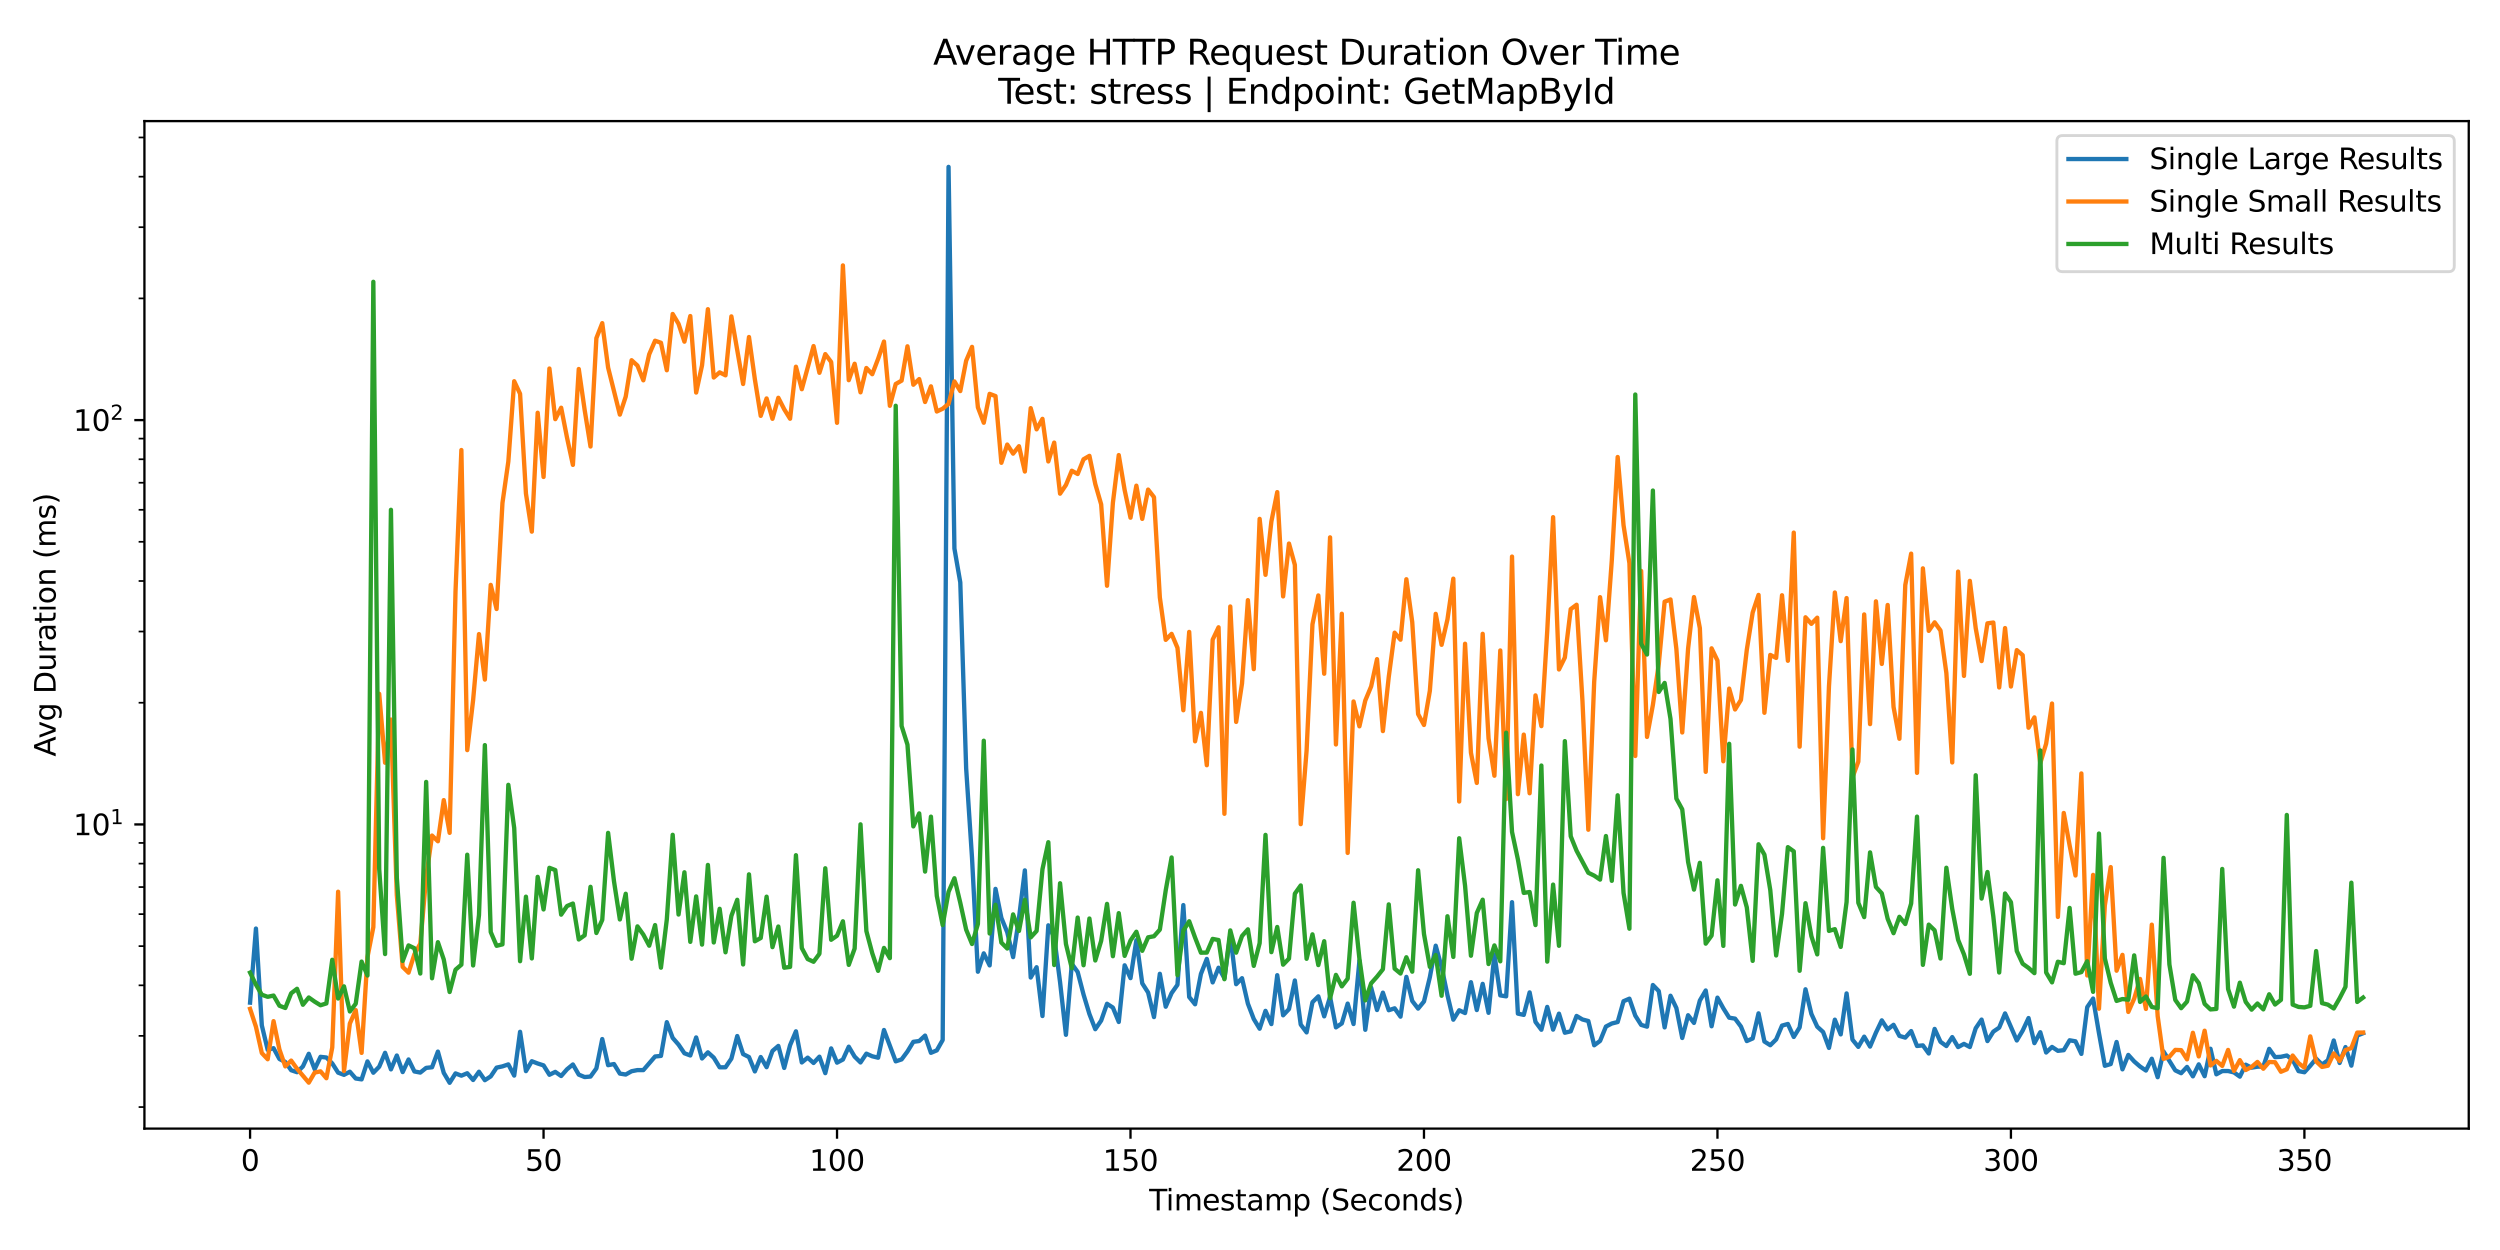<?xml version="1.0" encoding="utf-8" standalone="no"?>
<!DOCTYPE svg PUBLIC "-//W3C//DTD SVG 1.1//EN"
  "http://www.w3.org/Graphics/SVG/1.1/DTD/svg11.dtd">
<svg xmlns:xlink="http://www.w3.org/1999/xlink" width="864pt" height="432pt" viewBox="0 0 864 432" xmlns="http://www.w3.org/2000/svg" version="1.1">
 <defs>
  <style type="text/css">*{stroke-linejoin: round; stroke-linecap: butt}</style>
 </defs>
 <g id="figure_1">
  <g id="patch_1">
   <path d="M 0 432 
L 864 432 
L 864 0 
L 0 0 
z
" style="fill: #ffffff"/>
  </g>
  <g id="axes_1">
   <g id="patch_2">
    <path d="M 49.913 390.04 
L 853.2 390.04 
L 853.2 41.856 
L 49.913 41.856 
z
" style="fill: #ffffff"/>
   </g>
   <g id="matplotlib.axis_1">
    <g id="xtick_1">
     <g id="line2d_1">
      <defs>
       <path id="m8672da140f" d="M 0 0 
L 0 3.5 
" style="stroke: #000000; stroke-width: 0.8"/>
      </defs>
      <g>
       <use xlink:href="#m8672da140f" x="86.426" y="390.04" style="stroke: #000000; stroke-width: 0.8"/>
      </g>
     </g>
     <g id="text_1">
      <!-- 0 -->
      <g transform="translate(83.244 404.638) scale(0.1 -0.1)">
       <defs>
        <path id="DejaVuSans-30" d="M 2034 4250 
Q 1547 4250 1301 3770 
Q 1056 3291 1056 2328 
Q 1056 1369 1301 889 
Q 1547 409 2034 409 
Q 2525 409 2770 889 
Q 3016 1369 3016 2328 
Q 3016 3291 2770 3770 
Q 2525 4250 2034 4250 
z
M 2034 4750 
Q 2819 4750 3233 4129 
Q 3647 3509 3647 2328 
Q 3647 1150 3233 529 
Q 2819 -91 2034 -91 
Q 1250 -91 836 529 
Q 422 1150 422 2328 
Q 422 3509 836 4129 
Q 1250 4750 2034 4750 
z
" transform="scale(0.016)"/>
       </defs>
       <use xlink:href="#DejaVuSans-30"/>
      </g>
     </g>
    </g>
    <g id="xtick_2">
     <g id="line2d_2">
      <g>
       <use xlink:href="#m8672da140f" x="187.851" y="390.04" style="stroke: #000000; stroke-width: 0.8"/>
      </g>
     </g>
     <g id="text_2">
      <!-- 50 -->
      <g transform="translate(181.488 404.638) scale(0.1 -0.1)">
       <defs>
        <path id="DejaVuSans-35" d="M 691 4666 
L 3169 4666 
L 3169 4134 
L 1269 4134 
L 1269 2991 
Q 1406 3038 1543 3061 
Q 1681 3084 1819 3084 
Q 2600 3084 3056 2656 
Q 3513 2228 3513 1497 
Q 3513 744 3044 326 
Q 2575 -91 1722 -91 
Q 1428 -91 1123 -41 
Q 819 9 494 109 
L 494 744 
Q 775 591 1075 516 
Q 1375 441 1709 441 
Q 2250 441 2565 725 
Q 2881 1009 2881 1497 
Q 2881 1984 2565 2268 
Q 2250 2553 1709 2553 
Q 1456 2553 1204 2497 
Q 953 2441 691 2322 
L 691 4666 
z
" transform="scale(0.016)"/>
       </defs>
       <use xlink:href="#DejaVuSans-35"/>
       <use xlink:href="#DejaVuSans-30" transform="translate(63.623 0)"/>
      </g>
     </g>
    </g>
    <g id="xtick_3">
     <g id="line2d_3">
      <g>
       <use xlink:href="#m8672da140f" x="289.276" y="390.04" style="stroke: #000000; stroke-width: 0.8"/>
      </g>
     </g>
     <g id="text_3">
      <!-- 100 -->
      <g transform="translate(279.732 404.638) scale(0.1 -0.1)">
       <defs>
        <path id="DejaVuSans-31" d="M 794 531 
L 1825 531 
L 1825 4091 
L 703 3866 
L 703 4441 
L 1819 4666 
L 2450 4666 
L 2450 531 
L 3481 531 
L 3481 0 
L 794 0 
L 794 531 
z
" transform="scale(0.016)"/>
       </defs>
       <use xlink:href="#DejaVuSans-31"/>
       <use xlink:href="#DejaVuSans-30" transform="translate(63.623 0)"/>
       <use xlink:href="#DejaVuSans-30" transform="translate(127.246 0)"/>
      </g>
     </g>
    </g>
    <g id="xtick_4">
     <g id="line2d_4">
      <g>
       <use xlink:href="#m8672da140f" x="390.701" y="390.04" style="stroke: #000000; stroke-width: 0.8"/>
      </g>
     </g>
     <g id="text_4">
      <!-- 150 -->
      <g transform="translate(381.157 404.638) scale(0.1 -0.1)">
       <use xlink:href="#DejaVuSans-31"/>
       <use xlink:href="#DejaVuSans-35" transform="translate(63.623 0)"/>
       <use xlink:href="#DejaVuSans-30" transform="translate(127.246 0)"/>
      </g>
     </g>
    </g>
    <g id="xtick_5">
     <g id="line2d_5">
      <g>
       <use xlink:href="#m8672da140f" x="492.126" y="390.04" style="stroke: #000000; stroke-width: 0.8"/>
      </g>
     </g>
     <g id="text_5">
      <!-- 200 -->
      <g transform="translate(482.583 404.638) scale(0.1 -0.1)">
       <defs>
        <path id="DejaVuSans-32" d="M 1228 531 
L 3431 531 
L 3431 0 
L 469 0 
L 469 531 
Q 828 903 1448 1529 
Q 2069 2156 2228 2338 
Q 2531 2678 2651 2914 
Q 2772 3150 2772 3378 
Q 2772 3750 2511 3984 
Q 2250 4219 1831 4219 
Q 1534 4219 1204 4116 
Q 875 4013 500 3803 
L 500 4441 
Q 881 4594 1212 4672 
Q 1544 4750 1819 4750 
Q 2544 4750 2975 4387 
Q 3406 4025 3406 3419 
Q 3406 3131 3298 2873 
Q 3191 2616 2906 2266 
Q 2828 2175 2409 1742 
Q 1991 1309 1228 531 
z
" transform="scale(0.016)"/>
       </defs>
       <use xlink:href="#DejaVuSans-32"/>
       <use xlink:href="#DejaVuSans-30" transform="translate(63.623 0)"/>
       <use xlink:href="#DejaVuSans-30" transform="translate(127.246 0)"/>
      </g>
     </g>
    </g>
    <g id="xtick_6">
     <g id="line2d_6">
      <g>
       <use xlink:href="#m8672da140f" x="593.552" y="390.04" style="stroke: #000000; stroke-width: 0.8"/>
      </g>
     </g>
     <g id="text_6">
      <!-- 250 -->
      <g transform="translate(584.008 404.638) scale(0.1 -0.1)">
       <use xlink:href="#DejaVuSans-32"/>
       <use xlink:href="#DejaVuSans-35" transform="translate(63.623 0)"/>
       <use xlink:href="#DejaVuSans-30" transform="translate(127.246 0)"/>
      </g>
     </g>
    </g>
    <g id="xtick_7">
     <g id="line2d_7">
      <g>
       <use xlink:href="#m8672da140f" x="694.977" y="390.04" style="stroke: #000000; stroke-width: 0.8"/>
      </g>
     </g>
     <g id="text_7">
      <!-- 300 -->
      <g transform="translate(685.433 404.638) scale(0.1 -0.1)">
       <defs>
        <path id="DejaVuSans-33" d="M 2597 2516 
Q 3050 2419 3304 2112 
Q 3559 1806 3559 1356 
Q 3559 666 3084 287 
Q 2609 -91 1734 -91 
Q 1441 -91 1130 -33 
Q 819 25 488 141 
L 488 750 
Q 750 597 1062 519 
Q 1375 441 1716 441 
Q 2309 441 2620 675 
Q 2931 909 2931 1356 
Q 2931 1769 2642 2001 
Q 2353 2234 1838 2234 
L 1294 2234 
L 1294 2753 
L 1863 2753 
Q 2328 2753 2575 2939 
Q 2822 3125 2822 3475 
Q 2822 3834 2567 4026 
Q 2313 4219 1838 4219 
Q 1578 4219 1281 4162 
Q 984 4106 628 3988 
L 628 4550 
Q 988 4650 1302 4700 
Q 1616 4750 1894 4750 
Q 2613 4750 3031 4423 
Q 3450 4097 3450 3541 
Q 3450 3153 3228 2886 
Q 3006 2619 2597 2516 
z
" transform="scale(0.016)"/>
       </defs>
       <use xlink:href="#DejaVuSans-33"/>
       <use xlink:href="#DejaVuSans-30" transform="translate(63.623 0)"/>
       <use xlink:href="#DejaVuSans-30" transform="translate(127.246 0)"/>
      </g>
     </g>
    </g>
    <g id="xtick_8">
     <g id="line2d_8">
      <g>
       <use xlink:href="#m8672da140f" x="796.402" y="390.04" style="stroke: #000000; stroke-width: 0.8"/>
      </g>
     </g>
     <g id="text_8">
      <!-- 350 -->
      <g transform="translate(786.858 404.638) scale(0.1 -0.1)">
       <use xlink:href="#DejaVuSans-33"/>
       <use xlink:href="#DejaVuSans-35" transform="translate(63.623 0)"/>
       <use xlink:href="#DejaVuSans-30" transform="translate(127.246 0)"/>
      </g>
     </g>
    </g>
    <g id="text_9">
     <!-- Timestamp (Seconds) -->
     <g transform="translate(397.152 418.317) scale(0.1 -0.1)">
      <defs>
       <path id="DejaVuSans-54" d="M -19 4666 
L 3928 4666 
L 3928 4134 
L 2272 4134 
L 2272 0 
L 1638 0 
L 1638 4134 
L -19 4134 
L -19 4666 
z
" transform="scale(0.016)"/>
       <path id="DejaVuSans-69" d="M 603 3500 
L 1178 3500 
L 1178 0 
L 603 0 
L 603 3500 
z
M 603 4863 
L 1178 4863 
L 1178 4134 
L 603 4134 
L 603 4863 
z
" transform="scale(0.016)"/>
       <path id="DejaVuSans-6d" d="M 3328 2828 
Q 3544 3216 3844 3400 
Q 4144 3584 4550 3584 
Q 5097 3584 5394 3201 
Q 5691 2819 5691 2113 
L 5691 0 
L 5113 0 
L 5113 2094 
Q 5113 2597 4934 2840 
Q 4756 3084 4391 3084 
Q 3944 3084 3684 2787 
Q 3425 2491 3425 1978 
L 3425 0 
L 2847 0 
L 2847 2094 
Q 2847 2600 2669 2842 
Q 2491 3084 2119 3084 
Q 1678 3084 1418 2786 
Q 1159 2488 1159 1978 
L 1159 0 
L 581 0 
L 581 3500 
L 1159 3500 
L 1159 2956 
Q 1356 3278 1631 3431 
Q 1906 3584 2284 3584 
Q 2666 3584 2933 3390 
Q 3200 3197 3328 2828 
z
" transform="scale(0.016)"/>
       <path id="DejaVuSans-65" d="M 3597 1894 
L 3597 1613 
L 953 1613 
Q 991 1019 1311 708 
Q 1631 397 2203 397 
Q 2534 397 2845 478 
Q 3156 559 3463 722 
L 3463 178 
Q 3153 47 2828 -22 
Q 2503 -91 2169 -91 
Q 1331 -91 842 396 
Q 353 884 353 1716 
Q 353 2575 817 3079 
Q 1281 3584 2069 3584 
Q 2775 3584 3186 3129 
Q 3597 2675 3597 1894 
z
M 3022 2063 
Q 3016 2534 2758 2815 
Q 2500 3097 2075 3097 
Q 1594 3097 1305 2825 
Q 1016 2553 972 2059 
L 3022 2063 
z
" transform="scale(0.016)"/>
       <path id="DejaVuSans-73" d="M 2834 3397 
L 2834 2853 
Q 2591 2978 2328 3040 
Q 2066 3103 1784 3103 
Q 1356 3103 1142 2972 
Q 928 2841 928 2578 
Q 928 2378 1081 2264 
Q 1234 2150 1697 2047 
L 1894 2003 
Q 2506 1872 2764 1633 
Q 3022 1394 3022 966 
Q 3022 478 2636 193 
Q 2250 -91 1575 -91 
Q 1294 -91 989 -36 
Q 684 19 347 128 
L 347 722 
Q 666 556 975 473 
Q 1284 391 1588 391 
Q 1994 391 2212 530 
Q 2431 669 2431 922 
Q 2431 1156 2273 1281 
Q 2116 1406 1581 1522 
L 1381 1569 
Q 847 1681 609 1914 
Q 372 2147 372 2553 
Q 372 3047 722 3315 
Q 1072 3584 1716 3584 
Q 2034 3584 2315 3537 
Q 2597 3491 2834 3397 
z
" transform="scale(0.016)"/>
       <path id="DejaVuSans-74" d="M 1172 4494 
L 1172 3500 
L 2356 3500 
L 2356 3053 
L 1172 3053 
L 1172 1153 
Q 1172 725 1289 603 
Q 1406 481 1766 481 
L 2356 481 
L 2356 0 
L 1766 0 
Q 1100 0 847 248 
Q 594 497 594 1153 
L 594 3053 
L 172 3053 
L 172 3500 
L 594 3500 
L 594 4494 
L 1172 4494 
z
" transform="scale(0.016)"/>
       <path id="DejaVuSans-61" d="M 2194 1759 
Q 1497 1759 1228 1600 
Q 959 1441 959 1056 
Q 959 750 1161 570 
Q 1363 391 1709 391 
Q 2188 391 2477 730 
Q 2766 1069 2766 1631 
L 2766 1759 
L 2194 1759 
z
M 3341 1997 
L 3341 0 
L 2766 0 
L 2766 531 
Q 2569 213 2275 61 
Q 1981 -91 1556 -91 
Q 1019 -91 701 211 
Q 384 513 384 1019 
Q 384 1609 779 1909 
Q 1175 2209 1959 2209 
L 2766 2209 
L 2766 2266 
Q 2766 2663 2505 2880 
Q 2244 3097 1772 3097 
Q 1472 3097 1187 3025 
Q 903 2953 641 2809 
L 641 3341 
Q 956 3463 1253 3523 
Q 1550 3584 1831 3584 
Q 2591 3584 2966 3190 
Q 3341 2797 3341 1997 
z
" transform="scale(0.016)"/>
       <path id="DejaVuSans-70" d="M 1159 525 
L 1159 -1331 
L 581 -1331 
L 581 3500 
L 1159 3500 
L 1159 2969 
Q 1341 3281 1617 3432 
Q 1894 3584 2278 3584 
Q 2916 3584 3314 3078 
Q 3713 2572 3713 1747 
Q 3713 922 3314 415 
Q 2916 -91 2278 -91 
Q 1894 -91 1617 61 
Q 1341 213 1159 525 
z
M 3116 1747 
Q 3116 2381 2855 2742 
Q 2594 3103 2138 3103 
Q 1681 3103 1420 2742 
Q 1159 2381 1159 1747 
Q 1159 1113 1420 752 
Q 1681 391 2138 391 
Q 2594 391 2855 752 
Q 3116 1113 3116 1747 
z
" transform="scale(0.016)"/>
       <path id="DejaVuSans-20" transform="scale(0.016)"/>
       <path id="DejaVuSans-28" d="M 1984 4856 
Q 1566 4138 1362 3434 
Q 1159 2731 1159 2009 
Q 1159 1288 1364 580 
Q 1569 -128 1984 -844 
L 1484 -844 
Q 1016 -109 783 600 
Q 550 1309 550 2009 
Q 550 2706 781 3412 
Q 1013 4119 1484 4856 
L 1984 4856 
z
" transform="scale(0.016)"/>
       <path id="DejaVuSans-53" d="M 3425 4513 
L 3425 3897 
Q 3066 4069 2747 4153 
Q 2428 4238 2131 4238 
Q 1616 4238 1336 4038 
Q 1056 3838 1056 3469 
Q 1056 3159 1242 3001 
Q 1428 2844 1947 2747 
L 2328 2669 
Q 3034 2534 3370 2195 
Q 3706 1856 3706 1288 
Q 3706 609 3251 259 
Q 2797 -91 1919 -91 
Q 1588 -91 1214 -16 
Q 841 59 441 206 
L 441 856 
Q 825 641 1194 531 
Q 1563 422 1919 422 
Q 2459 422 2753 634 
Q 3047 847 3047 1241 
Q 3047 1584 2836 1778 
Q 2625 1972 2144 2069 
L 1759 2144 
Q 1053 2284 737 2584 
Q 422 2884 422 3419 
Q 422 4038 858 4394 
Q 1294 4750 2059 4750 
Q 2388 4750 2728 4690 
Q 3069 4631 3425 4513 
z
" transform="scale(0.016)"/>
       <path id="DejaVuSans-63" d="M 3122 3366 
L 3122 2828 
Q 2878 2963 2633 3030 
Q 2388 3097 2138 3097 
Q 1578 3097 1268 2742 
Q 959 2388 959 1747 
Q 959 1106 1268 751 
Q 1578 397 2138 397 
Q 2388 397 2633 464 
Q 2878 531 3122 666 
L 3122 134 
Q 2881 22 2623 -34 
Q 2366 -91 2075 -91 
Q 1284 -91 818 406 
Q 353 903 353 1747 
Q 353 2603 823 3093 
Q 1294 3584 2113 3584 
Q 2378 3584 2631 3529 
Q 2884 3475 3122 3366 
z
" transform="scale(0.016)"/>
       <path id="DejaVuSans-6f" d="M 1959 3097 
Q 1497 3097 1228 2736 
Q 959 2375 959 1747 
Q 959 1119 1226 758 
Q 1494 397 1959 397 
Q 2419 397 2687 759 
Q 2956 1122 2956 1747 
Q 2956 2369 2687 2733 
Q 2419 3097 1959 3097 
z
M 1959 3584 
Q 2709 3584 3137 3096 
Q 3566 2609 3566 1747 
Q 3566 888 3137 398 
Q 2709 -91 1959 -91 
Q 1206 -91 779 398 
Q 353 888 353 1747 
Q 353 2609 779 3096 
Q 1206 3584 1959 3584 
z
" transform="scale(0.016)"/>
       <path id="DejaVuSans-6e" d="M 3513 2113 
L 3513 0 
L 2938 0 
L 2938 2094 
Q 2938 2591 2744 2837 
Q 2550 3084 2163 3084 
Q 1697 3084 1428 2787 
Q 1159 2491 1159 1978 
L 1159 0 
L 581 0 
L 581 3500 
L 1159 3500 
L 1159 2956 
Q 1366 3272 1645 3428 
Q 1925 3584 2291 3584 
Q 2894 3584 3203 3211 
Q 3513 2838 3513 2113 
z
" transform="scale(0.016)"/>
       <path id="DejaVuSans-64" d="M 2906 2969 
L 2906 4863 
L 3481 4863 
L 3481 0 
L 2906 0 
L 2906 525 
Q 2725 213 2448 61 
Q 2172 -91 1784 -91 
Q 1150 -91 751 415 
Q 353 922 353 1747 
Q 353 2572 751 3078 
Q 1150 3584 1784 3584 
Q 2172 3584 2448 3432 
Q 2725 3281 2906 2969 
z
M 947 1747 
Q 947 1113 1208 752 
Q 1469 391 1925 391 
Q 2381 391 2643 752 
Q 2906 1113 2906 1747 
Q 2906 2381 2643 2742 
Q 2381 3103 1925 3103 
Q 1469 3103 1208 2742 
Q 947 2381 947 1747 
z
" transform="scale(0.016)"/>
       <path id="DejaVuSans-29" d="M 513 4856 
L 1013 4856 
Q 1481 4119 1714 3412 
Q 1947 2706 1947 2009 
Q 1947 1309 1714 600 
Q 1481 -109 1013 -844 
L 513 -844 
Q 928 -128 1133 580 
Q 1338 1288 1338 2009 
Q 1338 2731 1133 3434 
Q 928 4138 513 4856 
z
" transform="scale(0.016)"/>
      </defs>
      <use xlink:href="#DejaVuSans-54"/>
      <use xlink:href="#DejaVuSans-69" transform="translate(57.959 0)"/>
      <use xlink:href="#DejaVuSans-6d" transform="translate(85.742 0)"/>
      <use xlink:href="#DejaVuSans-65" transform="translate(183.154 0)"/>
      <use xlink:href="#DejaVuSans-73" transform="translate(244.678 0)"/>
      <use xlink:href="#DejaVuSans-74" transform="translate(296.777 0)"/>
      <use xlink:href="#DejaVuSans-61" transform="translate(335.986 0)"/>
      <use xlink:href="#DejaVuSans-6d" transform="translate(397.266 0)"/>
      <use xlink:href="#DejaVuSans-70" transform="translate(494.678 0)"/>
      <use xlink:href="#DejaVuSans-20" transform="translate(558.154 0)"/>
      <use xlink:href="#DejaVuSans-28" transform="translate(589.941 0)"/>
      <use xlink:href="#DejaVuSans-53" transform="translate(628.955 0)"/>
      <use xlink:href="#DejaVuSans-65" transform="translate(692.432 0)"/>
      <use xlink:href="#DejaVuSans-63" transform="translate(753.955 0)"/>
      <use xlink:href="#DejaVuSans-6f" transform="translate(808.936 0)"/>
      <use xlink:href="#DejaVuSans-6e" transform="translate(870.117 0)"/>
      <use xlink:href="#DejaVuSans-64" transform="translate(933.496 0)"/>
      <use xlink:href="#DejaVuSans-73" transform="translate(996.973 0)"/>
      <use xlink:href="#DejaVuSans-29" transform="translate(1049.072 0)"/>
     </g>
    </g>
   </g>
   <g id="matplotlib.axis_2">
    <g id="ytick_1">
     <g id="line2d_9">
      <defs>
       <path id="mb8d01b4131" d="M 0 0 
L -3.5 0 
" style="stroke: #000000; stroke-width: 0.8"/>
      </defs>
      <g>
       <use xlink:href="#mb8d01b4131" x="49.913" y="284.924" style="stroke: #000000; stroke-width: 0.8"/>
      </g>
     </g>
     <g id="text_10">
      <!-- $\mathdefault{10^{1}}$ -->
      <g transform="translate(25.313 288.723) scale(0.1 -0.1)">
       <use xlink:href="#DejaVuSans-31" transform="translate(0 0.684)"/>
       <use xlink:href="#DejaVuSans-30" transform="translate(63.623 0.684)"/>
       <use xlink:href="#DejaVuSans-31" transform="translate(128.203 38.966) scale(0.7)"/>
      </g>
     </g>
    </g>
    <g id="ytick_2">
     <g id="line2d_10">
      <g>
       <use xlink:href="#mb8d01b4131" x="49.913" y="145.186" style="stroke: #000000; stroke-width: 0.8"/>
      </g>
     </g>
     <g id="text_11">
      <!-- $\mathdefault{10^{2}}$ -->
      <g transform="translate(25.313 148.985) scale(0.1 -0.1)">
       <use xlink:href="#DejaVuSans-31" transform="translate(0 0.766)"/>
       <use xlink:href="#DejaVuSans-30" transform="translate(63.623 0.766)"/>
       <use xlink:href="#DejaVuSans-32" transform="translate(128.203 39.047) scale(0.7)"/>
      </g>
     </g>
    </g>
    <g id="ytick_3">
     <g id="line2d_11">
      <defs>
       <path id="m6e6526d155" d="M 0 0 
L -2 0 
" style="stroke: #000000; stroke-width: 0.6"/>
      </defs>
      <g>
       <use xlink:href="#m6e6526d155" x="49.913" y="382.597" style="stroke: #000000; stroke-width: 0.6"/>
      </g>
     </g>
    </g>
    <g id="ytick_4">
     <g id="line2d_12">
      <g>
       <use xlink:href="#m6e6526d155" x="49.913" y="357.99" style="stroke: #000000; stroke-width: 0.6"/>
      </g>
     </g>
    </g>
    <g id="ytick_5">
     <g id="line2d_13">
      <g>
       <use xlink:href="#m6e6526d155" x="49.913" y="340.532" style="stroke: #000000; stroke-width: 0.6"/>
      </g>
     </g>
    </g>
    <g id="ytick_6">
     <g id="line2d_14">
      <g>
       <use xlink:href="#m6e6526d155" x="49.913" y="326.99" style="stroke: #000000; stroke-width: 0.6"/>
      </g>
     </g>
    </g>
    <g id="ytick_7">
     <g id="line2d_15">
      <g>
       <use xlink:href="#m6e6526d155" x="49.913" y="315.925" style="stroke: #000000; stroke-width: 0.6"/>
      </g>
     </g>
    </g>
    <g id="ytick_8">
     <g id="line2d_16">
      <g>
       <use xlink:href="#m6e6526d155" x="49.913" y="306.57" style="stroke: #000000; stroke-width: 0.6"/>
      </g>
     </g>
    </g>
    <g id="ytick_9">
     <g id="line2d_17">
      <g>
       <use xlink:href="#m6e6526d155" x="49.913" y="298.466" style="stroke: #000000; stroke-width: 0.6"/>
      </g>
     </g>
    </g>
    <g id="ytick_10">
     <g id="line2d_18">
      <g>
       <use xlink:href="#m6e6526d155" x="49.913" y="291.318" style="stroke: #000000; stroke-width: 0.6"/>
      </g>
     </g>
    </g>
    <g id="ytick_11">
     <g id="line2d_19">
      <g>
       <use xlink:href="#m6e6526d155" x="49.913" y="242.859" style="stroke: #000000; stroke-width: 0.6"/>
      </g>
     </g>
    </g>
    <g id="ytick_12">
     <g id="line2d_20">
      <g>
       <use xlink:href="#m6e6526d155" x="49.913" y="218.252" style="stroke: #000000; stroke-width: 0.6"/>
      </g>
     </g>
    </g>
    <g id="ytick_13">
     <g id="line2d_21">
      <g>
       <use xlink:href="#m6e6526d155" x="49.913" y="200.793" style="stroke: #000000; stroke-width: 0.6"/>
      </g>
     </g>
    </g>
    <g id="ytick_14">
     <g id="line2d_22">
      <g>
       <use xlink:href="#m6e6526d155" x="49.913" y="187.251" style="stroke: #000000; stroke-width: 0.6"/>
      </g>
     </g>
    </g>
    <g id="ytick_15">
     <g id="line2d_23">
      <g>
       <use xlink:href="#m6e6526d155" x="49.913" y="176.187" style="stroke: #000000; stroke-width: 0.6"/>
      </g>
     </g>
    </g>
    <g id="ytick_16">
     <g id="line2d_24">
      <g>
       <use xlink:href="#m6e6526d155" x="49.913" y="166.832" style="stroke: #000000; stroke-width: 0.6"/>
      </g>
     </g>
    </g>
    <g id="ytick_17">
     <g id="line2d_25">
      <g>
       <use xlink:href="#m6e6526d155" x="49.913" y="158.728" style="stroke: #000000; stroke-width: 0.6"/>
      </g>
     </g>
    </g>
    <g id="ytick_18">
     <g id="line2d_26">
      <g>
       <use xlink:href="#m6e6526d155" x="49.913" y="151.58" style="stroke: #000000; stroke-width: 0.6"/>
      </g>
     </g>
    </g>
    <g id="ytick_19">
     <g id="line2d_27">
      <g>
       <use xlink:href="#m6e6526d155" x="49.913" y="103.12" style="stroke: #000000; stroke-width: 0.6"/>
      </g>
     </g>
    </g>
    <g id="ytick_20">
     <g id="line2d_28">
      <g>
       <use xlink:href="#m6e6526d155" x="49.913" y="78.514" style="stroke: #000000; stroke-width: 0.6"/>
      </g>
     </g>
    </g>
    <g id="ytick_21">
     <g id="line2d_29">
      <g>
       <use xlink:href="#m6e6526d155" x="49.913" y="61.055" style="stroke: #000000; stroke-width: 0.6"/>
      </g>
     </g>
    </g>
    <g id="ytick_22">
     <g id="line2d_30">
      <g>
       <use xlink:href="#m6e6526d155" x="49.913" y="47.513" style="stroke: #000000; stroke-width: 0.6"/>
      </g>
     </g>
    </g>
    <g id="text_12">
     <!-- Avg Duration (ms) -->
     <g transform="translate(19.233 261.478) rotate(-90) scale(0.1 -0.1)">
      <defs>
       <path id="DejaVuSans-41" d="M 2188 4044 
L 1331 1722 
L 3047 1722 
L 2188 4044 
z
M 1831 4666 
L 2547 4666 
L 4325 0 
L 3669 0 
L 3244 1197 
L 1141 1197 
L 716 0 
L 50 0 
L 1831 4666 
z
" transform="scale(0.016)"/>
       <path id="DejaVuSans-76" d="M 191 3500 
L 800 3500 
L 1894 563 
L 2988 3500 
L 3597 3500 
L 2284 0 
L 1503 0 
L 191 3500 
z
" transform="scale(0.016)"/>
       <path id="DejaVuSans-67" d="M 2906 1791 
Q 2906 2416 2648 2759 
Q 2391 3103 1925 3103 
Q 1463 3103 1205 2759 
Q 947 2416 947 1791 
Q 947 1169 1205 825 
Q 1463 481 1925 481 
Q 2391 481 2648 825 
Q 2906 1169 2906 1791 
z
M 3481 434 
Q 3481 -459 3084 -895 
Q 2688 -1331 1869 -1331 
Q 1566 -1331 1297 -1286 
Q 1028 -1241 775 -1147 
L 775 -588 
Q 1028 -725 1275 -790 
Q 1522 -856 1778 -856 
Q 2344 -856 2625 -561 
Q 2906 -266 2906 331 
L 2906 616 
Q 2728 306 2450 153 
Q 2172 0 1784 0 
Q 1141 0 747 490 
Q 353 981 353 1791 
Q 353 2603 747 3093 
Q 1141 3584 1784 3584 
Q 2172 3584 2450 3431 
Q 2728 3278 2906 2969 
L 2906 3500 
L 3481 3500 
L 3481 434 
z
" transform="scale(0.016)"/>
       <path id="DejaVuSans-44" d="M 1259 4147 
L 1259 519 
L 2022 519 
Q 2988 519 3436 956 
Q 3884 1394 3884 2338 
Q 3884 3275 3436 3711 
Q 2988 4147 2022 4147 
L 1259 4147 
z
M 628 4666 
L 1925 4666 
Q 3281 4666 3915 4102 
Q 4550 3538 4550 2338 
Q 4550 1131 3912 565 
Q 3275 0 1925 0 
L 628 0 
L 628 4666 
z
" transform="scale(0.016)"/>
       <path id="DejaVuSans-75" d="M 544 1381 
L 544 3500 
L 1119 3500 
L 1119 1403 
Q 1119 906 1312 657 
Q 1506 409 1894 409 
Q 2359 409 2629 706 
Q 2900 1003 2900 1516 
L 2900 3500 
L 3475 3500 
L 3475 0 
L 2900 0 
L 2900 538 
Q 2691 219 2414 64 
Q 2138 -91 1772 -91 
Q 1169 -91 856 284 
Q 544 659 544 1381 
z
M 1991 3584 
L 1991 3584 
z
" transform="scale(0.016)"/>
       <path id="DejaVuSans-72" d="M 2631 2963 
Q 2534 3019 2420 3045 
Q 2306 3072 2169 3072 
Q 1681 3072 1420 2755 
Q 1159 2438 1159 1844 
L 1159 0 
L 581 0 
L 581 3500 
L 1159 3500 
L 1159 2956 
Q 1341 3275 1631 3429 
Q 1922 3584 2338 3584 
Q 2397 3584 2469 3576 
Q 2541 3569 2628 3553 
L 2631 2963 
z
" transform="scale(0.016)"/>
      </defs>
      <use xlink:href="#DejaVuSans-41"/>
      <use xlink:href="#DejaVuSans-76" transform="translate(62.533 0)"/>
      <use xlink:href="#DejaVuSans-67" transform="translate(121.713 0)"/>
      <use xlink:href="#DejaVuSans-20" transform="translate(185.189 0)"/>
      <use xlink:href="#DejaVuSans-44" transform="translate(216.977 0)"/>
      <use xlink:href="#DejaVuSans-75" transform="translate(293.979 0)"/>
      <use xlink:href="#DejaVuSans-72" transform="translate(357.357 0)"/>
      <use xlink:href="#DejaVuSans-61" transform="translate(398.471 0)"/>
      <use xlink:href="#DejaVuSans-74" transform="translate(459.75 0)"/>
      <use xlink:href="#DejaVuSans-69" transform="translate(498.959 0)"/>
      <use xlink:href="#DejaVuSans-6f" transform="translate(526.742 0)"/>
      <use xlink:href="#DejaVuSans-6e" transform="translate(587.924 0)"/>
      <use xlink:href="#DejaVuSans-20" transform="translate(651.303 0)"/>
      <use xlink:href="#DejaVuSans-28" transform="translate(683.09 0)"/>
      <use xlink:href="#DejaVuSans-6d" transform="translate(722.104 0)"/>
      <use xlink:href="#DejaVuSans-73" transform="translate(819.516 0)"/>
      <use xlink:href="#DejaVuSans-29" transform="translate(871.615 0)"/>
     </g>
    </g>
   </g>
   <g id="line2d_31">
    <path d="M 86.426 346.503 
L 88.454 320.917 
L 90.483 354.362 
L 92.511 362.822 
L 94.54 362.258 
L 96.568 365.991 
L 98.597 367.01 
L 100.625 369.864 
L 102.654 370.549 
L 104.682 368.56 
L 106.711 364.193 
L 108.739 369.498 
L 110.768 365.246 
L 112.796 365.471 
L 114.825 367.516 
L 116.853 370.702 
L 118.882 371.467 
L 120.91 370.388 
L 122.939 372.727 
L 124.967 373.032 
L 126.996 366.822 
L 129.024 370.732 
L 131.053 368.659 
L 133.081 363.859 
L 135.11 369.571 
L 137.138 364.788 
L 139.167 370.504 
L 141.195 366.154 
L 143.224 370.295 
L 145.252 370.677 
L 147.281 369.057 
L 149.309 368.847 
L 151.338 363.438 
L 153.366 370.785 
L 155.395 374.213 
L 157.423 370.972 
L 159.452 371.752 
L 161.48 370.916 
L 163.509 373.244 
L 165.537 370.394 
L 167.566 373.307 
L 169.594 372.002 
L 171.623 368.973 
L 173.651 368.538 
L 175.68 367.858 
L 177.708 371.717 
L 179.737 356.603 
L 181.765 370.174 
L 183.794 366.76 
L 185.822 367.543 
L 187.851 368.196 
L 189.879 371.44 
L 191.908 370.446 
L 193.936 371.867 
L 195.965 369.539 
L 197.993 367.883 
L 200.022 371.391 
L 202.05 372.227 
L 204.079 372.057 
L 206.107 369.24 
L 208.136 359.104 
L 210.164 368.125 
L 212.193 367.734 
L 214.221 371.036 
L 216.25 371.356 
L 218.278 370.218 
L 220.307 369.821 
L 222.335 369.828 
L 226.392 365.129 
L 228.421 364.918 
L 230.449 353.265 
L 232.478 358.697 
L 234.506 361.017 
L 236.535 364.008 
L 238.563 364.773 
L 240.592 358.542 
L 242.62 365.808 
L 244.649 363.684 
L 246.678 365.525 
L 248.706 368.851 
L 250.735 368.851 
L 252.763 365.861 
L 254.792 358.059 
L 256.82 364.296 
L 258.849 365.317 
L 260.877 370.279 
L 262.906 365.311 
L 264.934 368.816 
L 266.963 363.208 
L 268.991 361.474 
L 271.02 369.077 
L 273.048 361.225 
L 275.077 356.426 
L 277.105 367.181 
L 279.134 365.523 
L 281.162 367.362 
L 283.191 365.193 
L 285.219 370.875 
L 287.248 362.334 
L 289.276 367.252 
L 291.305 366.178 
L 293.333 361.742 
L 295.362 365.172 
L 297.39 367.18 
L 299.419 364.145 
L 301.447 365.05 
L 303.476 365.541 
L 305.504 355.977 
L 309.561 366.801 
L 311.59 366.128 
L 313.618 363.397 
L 315.647 360.054 
L 317.675 359.776 
L 319.704 357.907 
L 321.732 363.853 
L 323.761 363.003 
L 325.789 359.429 
L 327.818 57.683 
L 329.846 189.573 
L 331.875 201.275 
L 333.903 265.584 
L 335.932 296.536 
L 337.96 335.829 
L 339.989 329.485 
L 342.017 333.641 
L 344.046 307.2 
L 346.074 317.23 
L 348.103 322.187 
L 350.131 330.776 
L 352.16 317.292 
L 354.188 300.805 
L 356.217 337.825 
L 358.245 334.277 
L 360.274 351.13 
L 362.302 319.793 
L 364.331 323.838 
L 366.359 339.439 
L 368.388 357.627 
L 370.416 333.092 
L 372.445 335.92 
L 374.473 343.718 
L 376.502 350.446 
L 378.53 355.685 
L 380.559 352.721 
L 382.587 346.907 
L 384.616 348.219 
L 386.644 353.19 
L 388.673 333.614 
L 390.701 338.039 
L 392.73 324.944 
L 394.758 339.84 
L 396.787 343.02 
L 398.815 351.497 
L 400.844 336.55 
L 402.872 347.912 
L 404.901 343.214 
L 406.929 340.35 
L 408.958 312.807 
L 410.986 344.562 
L 413.015 347.078 
L 415.043 336.58 
L 417.072 331.409 
L 419.1 339.514 
L 421.129 334.444 
L 423.157 338.064 
L 425.186 323.122 
L 427.214 340.131 
L 429.243 338.064 
L 431.271 346.871 
L 433.3 352.161 
L 435.328 355.52 
L 437.357 349.354 
L 439.385 353.923 
L 441.414 337.031 
L 443.442 350.882 
L 445.471 348.739 
L 447.499 338.859 
L 449.528 354.084 
L 451.556 356.795 
L 453.585 346.364 
L 455.613 344.348 
L 457.642 351.248 
L 459.67 344.504 
L 461.699 355.053 
L 463.727 353.695 
L 465.756 346.846 
L 467.784 353.896 
L 469.813 332.019 
L 471.841 355.892 
L 473.87 341.334 
L 475.898 349.057 
L 477.927 343.066 
L 479.955 349.132 
L 481.984 348.476 
L 484.012 351.35 
L 486.041 337.619 
L 488.069 345.933 
L 490.098 348.573 
L 492.126 346.112 
L 494.155 337.726 
L 496.183 326.838 
L 498.212 334.192 
L 500.24 343.919 
L 502.269 352.397 
L 504.297 349.151 
L 506.326 350.105 
L 508.354 339.454 
L 510.383 349.064 
L 512.411 340.029 
L 514.44 350.028 
L 516.468 329.853 
L 518.497 344.007 
L 520.525 344.337 
L 522.554 311.795 
L 524.582 350.299 
L 526.611 350.742 
L 528.639 342.973 
L 530.668 353.168 
L 532.696 355.881 
L 534.725 347.991 
L 536.753 355.835 
L 538.782 350.328 
L 540.81 356.907 
L 542.839 356.429 
L 544.867 351.12 
L 546.896 352.331 
L 548.925 352.866 
L 550.953 361.244 
L 552.982 359.75 
L 555.01 354.777 
L 557.039 353.723 
L 559.067 353.214 
L 561.096 346.018 
L 563.124 345.146 
L 565.153 351.01 
L 567.181 354.195 
L 569.21 354.813 
L 571.238 340.424 
L 573.267 342.513 
L 575.295 355.069 
L 577.324 344.132 
L 579.352 348.374 
L 581.381 358.717 
L 583.409 350.869 
L 585.438 353.515 
L 587.466 345.791 
L 589.495 342.313 
L 591.523 354.673 
L 593.552 344.789 
L 595.58 348.463 
L 597.609 351.711 
L 599.637 352.044 
L 601.666 354.768 
L 603.694 359.789 
L 605.723 358.894 
L 607.751 350.219 
L 609.78 359.945 
L 611.808 361.226 
L 613.837 359.224 
L 615.865 354.451 
L 617.894 353.884 
L 619.922 358.37 
L 621.951 355.079 
L 623.979 341.907 
L 626.008 350.39 
L 628.036 354.818 
L 630.065 356.662 
L 632.093 362.154 
L 634.122 352.407 
L 636.15 357.482 
L 638.179 343.335 
L 640.207 359.301 
L 642.236 361.802 
L 644.264 358.275 
L 646.293 361.698 
L 648.321 356.887 
L 650.35 352.64 
L 652.378 355.766 
L 654.407 354.175 
L 656.435 358.003 
L 658.464 358.596 
L 660.492 356.339 
L 662.521 361.489 
L 664.549 361.286 
L 666.578 364.083 
L 668.606 355.596 
L 670.635 360.048 
L 672.663 361.512 
L 674.692 358.426 
L 676.72 361.87 
L 678.749 360.773 
L 680.777 361.851 
L 682.806 355.367 
L 684.834 352.373 
L 686.863 359.794 
L 688.891 356.533 
L 690.92 355.151 
L 692.948 350.242 
L 697.005 359.586 
L 699.034 356.182 
L 701.062 351.844 
L 703.091 360.501 
L 705.119 356.741 
L 707.148 363.743 
L 709.176 361.826 
L 711.205 363.168 
L 713.233 362.944 
L 715.262 359.527 
L 717.29 359.879 
L 719.319 364.222 
L 721.347 348.068 
L 723.376 345.103 
L 725.404 357.057 
L 727.433 368.336 
L 729.461 367.736 
L 731.49 360.117 
L 733.518 369.562 
L 735.547 364.583 
L 737.575 366.834 
L 739.604 368.592 
L 741.632 369.976 
L 743.661 365.907 
L 745.689 372.28 
L 747.718 363.397 
L 751.775 369.918 
L 753.803 370.891 
L 755.832 368.736 
L 757.86 371.978 
L 759.889 367.847 
L 761.917 371.929 
L 763.946 362.452 
L 765.974 371.277 
L 768.003 370.162 
L 770.031 370.144 
L 772.06 370.628 
L 774.088 372.082 
L 776.117 367.961 
L 778.145 368.982 
L 780.174 368.646 
L 782.202 368.594 
L 784.231 362.484 
L 786.259 365.342 
L 788.288 365.225 
L 790.316 364.783 
L 792.345 366.294 
L 794.373 370.17 
L 796.402 370.569 
L 798.43 368.333 
L 800.459 365.871 
L 802.487 367.91 
L 804.516 366.43 
L 806.544 359.6 
L 808.573 367.357 
L 810.601 361.874 
L 812.63 368.282 
L 814.658 357.889 
L 816.687 357.084 
L 816.687 357.084 
" clip-path="url(#p67360de3b7)" style="fill: none; stroke: #1f77b4; stroke-width: 1.5; stroke-linecap: square"/>
   </g>
   <g id="line2d_32">
    <path d="M 86.426 348.661 
L 88.454 354.853 
L 90.483 363.936 
L 92.511 366.07 
L 94.54 352.91 
L 96.568 362.695 
L 98.597 368.54 
L 100.625 366.542 
L 102.654 369.355 
L 106.711 374.162 
L 108.739 370.686 
L 110.768 370.258 
L 112.796 372.63 
L 114.825 362.008 
L 116.853 308.189 
L 118.882 370.159 
L 120.91 353.731 
L 122.939 349.09 
L 124.967 363.873 
L 126.996 330.782 
L 129.024 320.42 
L 131.053 239.792 
L 133.081 263.603 
L 135.11 248.679 
L 137.138 309.42 
L 139.167 334.17 
L 141.195 336.147 
L 143.224 329.763 
L 145.252 326.118 
L 147.281 303.179 
L 149.309 288.773 
L 151.338 290.737 
L 153.366 276.522 
L 155.395 287.826 
L 157.423 204.44 
L 159.452 155.533 
L 161.48 259.233 
L 163.509 241.935 
L 165.537 219.15 
L 167.566 234.858 
L 169.594 202.144 
L 171.623 210.468 
L 173.651 173.801 
L 175.68 159.503 
L 177.708 131.755 
L 179.737 136.102 
L 181.765 170.574 
L 183.794 183.729 
L 185.822 142.651 
L 187.851 164.834 
L 189.879 127.369 
L 191.908 144.856 
L 193.936 140.915 
L 195.965 151.266 
L 197.993 160.659 
L 200.022 127.536 
L 202.05 141.654 
L 204.079 154.308 
L 206.107 116.868 
L 208.136 111.686 
L 210.164 127.047 
L 214.221 143.291 
L 216.25 137.062 
L 218.278 124.498 
L 220.307 126.35 
L 222.335 131.431 
L 224.364 122.445 
L 226.392 117.757 
L 228.421 118.458 
L 230.449 127.954 
L 232.478 108.514 
L 234.506 111.923 
L 236.535 118.074 
L 238.563 109.228 
L 240.592 135.663 
L 242.62 126.285 
L 244.649 106.86 
L 246.678 130.461 
L 248.706 128.693 
L 250.735 129.709 
L 252.763 109.352 
L 256.82 132.701 
L 258.849 116.478 
L 260.877 131.068 
L 262.906 143.716 
L 264.934 137.707 
L 266.963 144.736 
L 268.991 137.475 
L 271.02 141.43 
L 273.048 144.709 
L 275.077 126.745 
L 277.105 134.509 
L 281.162 119.609 
L 283.191 128.837 
L 285.219 122.387 
L 287.248 125.108 
L 289.276 146.126 
L 291.305 91.732 
L 293.333 131.385 
L 295.362 125.716 
L 297.39 135.586 
L 299.419 127.187 
L 301.447 129.322 
L 303.476 124.012 
L 305.504 118.048 
L 307.533 140.244 
L 309.561 132.716 
L 311.59 131.548 
L 313.618 119.687 
L 315.647 132.956 
L 317.675 131.014 
L 319.704 138.926 
L 321.732 133.527 
L 323.761 142.211 
L 325.789 141.256 
L 327.818 139.569 
L 329.846 131.82 
L 331.875 135.147 
L 333.903 124.667 
L 335.932 119.887 
L 337.96 140.785 
L 339.989 146.098 
L 342.017 136.12 
L 344.046 136.883 
L 346.074 159.937 
L 348.103 153.645 
L 350.131 156.777 
L 352.16 154.213 
L 354.188 162.956 
L 356.217 141.061 
L 358.245 148.379 
L 360.274 144.761 
L 362.302 159.471 
L 364.331 152.967 
L 366.359 170.608 
L 368.388 167.609 
L 370.416 162.688 
L 372.445 163.815 
L 374.473 158.728 
L 376.502 157.548 
L 378.53 167.29 
L 380.559 174.306 
L 382.587 202.432 
L 384.616 173.753 
L 386.644 157.285 
L 388.673 169.341 
L 390.701 178.91 
L 392.73 167.857 
L 394.758 179.319 
L 396.787 169.209 
L 398.815 171.82 
L 400.844 206.485 
L 402.872 221.131 
L 404.901 219.072 
L 406.929 223.88 
L 408.958 245.46 
L 410.986 218.391 
L 413.015 256.189 
L 415.043 246.377 
L 417.072 264.458 
L 419.1 221.073 
L 421.129 216.799 
L 423.157 281.243 
L 425.186 209.603 
L 427.214 249.486 
L 429.243 236.182 
L 431.271 207.419 
L 433.3 231.251 
L 435.328 179.326 
L 437.357 198.657 
L 439.385 180.251 
L 441.414 170.079 
L 443.442 206.112 
L 445.471 187.854 
L 447.499 195.211 
L 449.528 284.824 
L 451.556 259.427 
L 453.585 215.775 
L 455.613 205.788 
L 457.642 232.839 
L 459.67 185.716 
L 461.699 257.284 
L 463.727 212.119 
L 465.756 294.758 
L 467.784 242.432 
L 469.813 251.015 
L 471.841 242.101 
L 473.87 237.224 
L 475.898 227.808 
L 477.927 252.661 
L 479.955 233.939 
L 481.984 218.658 
L 484.012 221.072 
L 486.041 200.19 
L 488.069 215.024 
L 490.098 246.791 
L 492.126 250.545 
L 494.155 238.745 
L 496.183 212.147 
L 498.212 222.846 
L 500.24 214.078 
L 502.269 199.988 
L 504.297 277.002 
L 506.326 222.48 
L 508.354 260.144 
L 510.383 270.575 
L 512.411 219.054 
L 514.44 255.19 
L 516.468 268.087 
L 518.497 224.801 
L 520.525 276.16 
L 522.554 192.357 
L 524.582 274.459 
L 526.611 253.886 
L 528.639 274.146 
L 530.668 240.331 
L 532.696 250.939 
L 534.725 218.053 
L 536.753 178.737 
L 538.782 231.361 
L 540.81 227.251 
L 542.839 210.513 
L 544.867 209.007 
L 546.896 242.219 
L 548.925 286.75 
L 550.953 235.588 
L 552.982 206.385 
L 555.01 221.28 
L 557.039 193.674 
L 559.067 157.949 
L 561.096 181.533 
L 563.124 194.632 
L 565.153 261.261 
L 567.181 197.323 
L 569.21 254.677 
L 571.238 243.606 
L 573.267 229.525 
L 575.295 207.937 
L 577.324 207.178 
L 579.352 224.269 
L 581.381 253.14 
L 583.409 224.124 
L 585.438 206.36 
L 587.466 217.075 
L 589.495 266.746 
L 591.523 224.068 
L 593.552 228.28 
L 595.58 263.089 
L 597.609 237.99 
L 599.637 245.192 
L 601.666 241.893 
L 603.694 224.561 
L 605.723 211.702 
L 607.751 205.604 
L 609.78 246.333 
L 611.808 226.342 
L 613.837 227.368 
L 615.865 205.724 
L 617.894 228.356 
L 619.922 184.078 
L 621.951 258.053 
L 623.979 213.342 
L 626.008 215.599 
L 628.036 213.479 
L 630.065 289.691 
L 632.093 237.158 
L 634.122 204.769 
L 636.15 221.575 
L 638.179 206.701 
L 640.207 268.672 
L 642.236 263.224 
L 644.264 212.351 
L 646.293 250.25 
L 648.321 207.83 
L 650.35 229.45 
L 652.378 209.085 
L 654.407 244.313 
L 656.435 255.315 
L 658.464 202.202 
L 660.492 191.341 
L 662.521 267.095 
L 664.549 196.432 
L 666.578 218.026 
L 668.606 215.083 
L 670.635 217.908 
L 672.663 232.618 
L 674.692 263.493 
L 676.72 197.551 
L 678.749 233.592 
L 680.777 200.75 
L 682.806 217.096 
L 684.834 228.463 
L 686.863 215.432 
L 688.891 215.151 
L 690.92 237.586 
L 692.948 217.068 
L 694.977 237.252 
L 697.005 224.689 
L 699.034 226.427 
L 701.062 251.5 
L 703.091 247.932 
L 705.119 263.779 
L 707.148 257.006 
L 709.176 243.146 
L 711.205 316.884 
L 713.233 280.967 
L 715.262 292.205 
L 717.29 302.566 
L 719.319 267.305 
L 721.347 337.121 
L 723.376 302.365 
L 725.404 348.605 
L 727.433 312.914 
L 729.461 299.675 
L 731.49 335.469 
L 733.518 330.003 
L 735.547 349.72 
L 737.575 345.135 
L 739.604 338.324 
L 741.632 348.685 
L 743.661 319.566 
L 745.689 351.165 
L 747.718 365.947 
L 749.746 365.193 
L 751.775 362.845 
L 753.803 362.931 
L 755.832 366.109 
L 757.86 356.93 
L 759.889 365.092 
L 761.917 356.217 
L 763.946 368.216 
L 765.974 366.647 
L 768.003 368.375 
L 770.031 362.863 
L 772.06 370.106 
L 774.088 366.389 
L 776.117 369.794 
L 778.145 368.734 
L 780.174 367.006 
L 782.202 369.35 
L 784.231 367.015 
L 786.259 367.113 
L 788.288 370.398 
L 790.316 369.556 
L 792.345 364.8 
L 794.373 367.425 
L 796.402 368.973 
L 798.43 358.177 
L 800.459 366.817 
L 802.487 368.731 
L 804.516 368.313 
L 806.544 364.064 
L 808.573 366.668 
L 810.601 362.912 
L 812.63 362.21 
L 814.658 356.868 
L 816.687 356.853 
L 816.687 356.853 
" clip-path="url(#p67360de3b7)" style="fill: none; stroke: #ff7f0e; stroke-width: 1.5; stroke-linecap: square"/>
   </g>
   <g id="line2d_33">
    <path d="M 86.426 336.132 
L 88.454 340.285 
L 90.483 343.777 
L 92.511 344.499 
L 94.54 344.067 
L 96.568 347.574 
L 98.597 348.355 
L 100.625 343.284 
L 102.654 341.73 
L 104.682 347.242 
L 106.711 344.732 
L 108.739 346.164 
L 110.768 347.415 
L 112.796 346.785 
L 114.825 331.703 
L 116.853 345.08 
L 118.882 340.893 
L 120.91 349.564 
L 122.939 346.895 
L 124.967 332.326 
L 126.996 337.129 
L 129.024 97.397 
L 131.053 300.359 
L 133.081 329.716 
L 135.11 176.192 
L 137.138 303.314 
L 139.167 332.104 
L 141.195 326.734 
L 143.224 327.717 
L 145.252 336.451 
L 147.281 270.238 
L 149.309 338.089 
L 151.338 325.623 
L 153.366 331.605 
L 155.395 342.829 
L 157.423 335.131 
L 159.452 333.388 
L 161.48 295.391 
L 163.509 333.661 
L 165.537 316.265 
L 167.566 257.517 
L 169.594 322.111 
L 171.623 326.864 
L 173.651 326.376 
L 175.68 271.243 
L 177.708 286.161 
L 179.737 332.188 
L 181.765 309.897 
L 183.794 331.23 
L 185.822 303.044 
L 187.851 314.298 
L 189.879 299.917 
L 191.908 300.699 
L 193.936 316.101 
L 195.965 313.129 
L 197.993 312.268 
L 200.022 324.682 
L 202.05 323.243 
L 204.079 306.491 
L 206.107 322.436 
L 208.136 317.911 
L 210.164 287.85 
L 212.193 304.568 
L 214.221 317.764 
L 216.25 308.887 
L 218.278 331.325 
L 220.307 320.159 
L 222.335 323.001 
L 224.364 326.83 
L 226.392 319.717 
L 228.421 334.426 
L 230.449 317.753 
L 232.478 288.514 
L 234.506 316.058 
L 236.535 301.468 
L 238.563 325.498 
L 240.592 309.808 
L 242.62 326.449 
L 244.649 298.924 
L 246.678 325.715 
L 248.706 314.087 
L 250.735 329.11 
L 252.763 316.533 
L 254.792 310.977 
L 256.82 333.31 
L 258.849 302.181 
L 260.877 325.305 
L 262.906 324.178 
L 264.934 309.899 
L 266.963 327.327 
L 268.991 320.208 
L 271.02 334.436 
L 273.048 334.157 
L 275.077 295.565 
L 277.105 327.653 
L 279.134 331.449 
L 281.162 332.387 
L 283.191 329.632 
L 285.219 300.078 
L 287.248 324.782 
L 289.276 323.387 
L 291.305 318.403 
L 293.333 333.458 
L 295.362 327.819 
L 297.39 284.897 
L 299.419 321.77 
L 301.447 329.421 
L 303.476 335.517 
L 305.504 327.608 
L 307.533 331.132 
L 309.561 140.235 
L 311.59 250.899 
L 313.618 257.351 
L 315.647 285.598 
L 317.675 281.118 
L 319.704 301.212 
L 321.732 282.236 
L 323.761 309.624 
L 325.789 319.709 
L 327.818 308.223 
L 329.846 303.525 
L 331.875 312.027 
L 333.903 321.286 
L 335.932 326.247 
L 337.96 319.317 
L 339.989 255.999 
L 342.017 322.614 
L 344.046 312.689 
L 346.074 325.771 
L 348.103 327.805 
L 350.131 316.017 
L 352.16 321.735 
L 354.188 310.975 
L 356.217 323.956 
L 358.245 321.737 
L 360.274 300.407 
L 362.302 291.07 
L 364.331 333.511 
L 366.359 305.256 
L 368.388 326.23 
L 370.416 334.612 
L 372.445 317.118 
L 374.473 333.579 
L 376.502 317.442 
L 378.53 331.938 
L 380.559 325.162 
L 382.587 312.392 
L 384.616 330.46 
L 386.644 315.594 
L 388.673 330.345 
L 390.701 325.032 
L 392.73 322.016 
L 394.758 328.596 
L 396.787 323.944 
L 398.815 323.567 
L 400.844 321.277 
L 402.872 307.716 
L 404.901 296.344 
L 406.929 337.012 
L 408.958 321.65 
L 410.986 318.393 
L 413.015 324.016 
L 415.043 329.252 
L 417.072 329.215 
L 419.1 324.486 
L 421.129 324.882 
L 423.157 338.414 
L 425.186 321.548 
L 427.214 329.23 
L 429.243 323.485 
L 431.271 321.182 
L 433.3 333.795 
L 435.328 325.977 
L 437.357 288.545 
L 439.385 329.058 
L 441.414 320.368 
L 443.442 333.388 
L 445.471 331.286 
L 447.499 308.864 
L 449.528 306.013 
L 451.556 331.353 
L 453.585 322.918 
L 455.613 333.528 
L 457.642 325.289 
L 459.67 344.984 
L 461.699 336.928 
L 463.727 340.876 
L 465.756 338.232 
L 467.784 311.999 
L 469.813 331.355 
L 471.841 345.738 
L 473.87 339.821 
L 475.898 337.538 
L 477.927 334.98 
L 479.955 312.56 
L 481.984 334.761 
L 484.012 336.444 
L 486.041 330.834 
L 488.069 335.805 
L 490.098 300.766 
L 492.126 322.786 
L 494.155 334.156 
L 496.183 330.063 
L 498.212 344.131 
L 500.24 316.659 
L 502.269 330.705 
L 504.297 289.704 
L 506.326 306.114 
L 508.354 330.299 
L 510.383 315.534 
L 512.411 310.939 
L 514.44 333.163 
L 516.468 326.739 
L 518.497 332.23 
L 520.525 253.229 
L 522.554 287.511 
L 524.582 297.01 
L 526.611 308.584 
L 528.639 308.278 
L 530.668 319.696 
L 532.696 264.574 
L 534.725 332.335 
L 536.753 305.717 
L 538.782 326.863 
L 540.81 256.14 
L 542.839 289.017 
L 544.867 294.02 
L 548.925 301.628 
L 550.953 302.621 
L 552.982 303.986 
L 555.01 288.938 
L 557.039 304.406 
L 559.067 274.858 
L 561.096 308.612 
L 563.124 320.954 
L 565.153 136.35 
L 567.181 222.449 
L 569.21 226.2 
L 571.238 169.538 
L 573.267 239.139 
L 575.295 236.024 
L 577.324 248.457 
L 579.352 276.003 
L 581.381 279.718 
L 583.409 297.891 
L 585.438 307.443 
L 587.466 298.194 
L 589.495 326.119 
L 591.523 323.336 
L 593.552 304.245 
L 595.58 326.896 
L 597.609 257.065 
L 599.637 312.591 
L 601.666 306.154 
L 603.694 313.591 
L 605.723 332.072 
L 607.751 291.783 
L 609.78 295.366 
L 611.808 307.616 
L 613.837 330.205 
L 615.865 315.819 
L 617.894 292.777 
L 619.922 294.222 
L 621.951 335.497 
L 623.979 312.152 
L 626.008 323.525 
L 628.036 329.832 
L 630.065 293.024 
L 632.093 321.714 
L 634.122 321.117 
L 636.15 327.248 
L 638.179 311.725 
L 640.207 259.02 
L 642.236 312.006 
L 644.264 316.946 
L 646.293 294.587 
L 648.321 306.536 
L 650.35 308.754 
L 652.378 317.534 
L 654.407 322.503 
L 656.435 316.849 
L 658.464 319.335 
L 660.492 312.261 
L 662.521 282.233 
L 664.549 333.452 
L 666.578 319.557 
L 668.606 321.521 
L 670.635 331.261 
L 672.663 299.898 
L 674.692 314.132 
L 676.72 324.81 
L 678.749 329.85 
L 680.777 336.535 
L 682.806 267.932 
L 684.834 310.543 
L 686.863 301.374 
L 688.891 316.729 
L 690.92 336.094 
L 692.948 308.794 
L 694.977 311.793 
L 697.005 328.687 
L 699.034 333.06 
L 701.062 334.509 
L 703.091 336.319 
L 705.119 259.367 
L 707.148 336.101 
L 709.176 339.504 
L 711.205 332.374 
L 713.233 332.886 
L 715.262 313.783 
L 717.29 336.505 
L 719.319 335.959 
L 721.347 332.203 
L 723.376 342.778 
L 725.404 288.076 
L 727.433 331.211 
L 729.461 339.643 
L 731.49 345.91 
L 733.518 345.269 
L 735.547 345.488 
L 737.575 330.185 
L 739.604 346.255 
L 741.632 344.389 
L 743.661 348.002 
L 745.689 348.427 
L 747.718 296.473 
L 749.746 333.331 
L 751.775 345.569 
L 753.803 348.426 
L 755.832 346.161 
L 757.86 337.051 
L 759.889 339.767 
L 761.917 346.935 
L 763.946 348.856 
L 765.974 348.685 
L 768.003 300.318 
L 770.031 341.825 
L 772.06 347.888 
L 774.088 339.616 
L 776.117 346.251 
L 778.145 348.938 
L 780.174 346.814 
L 782.202 348.836 
L 784.231 343.627 
L 786.259 347.165 
L 788.288 345.559 
L 790.316 281.655 
L 792.345 347.182 
L 794.373 347.995 
L 796.402 348.151 
L 798.43 347.61 
L 800.459 328.69 
L 802.487 346.682 
L 804.516 347.206 
L 806.544 348.53 
L 808.573 345 
L 810.601 341.044 
L 812.63 305.066 
L 814.658 346.273 
L 816.687 344.756 
L 816.687 344.756 
" clip-path="url(#p67360de3b7)" style="fill: none; stroke: #2ca02c; stroke-width: 1.5; stroke-linecap: square"/>
   </g>
   <g id="patch_3">
    <path d="M 49.913 390.04 
L 49.913 41.856 
" style="fill: none; stroke: #000000; stroke-width: 0.8; stroke-linejoin: miter; stroke-linecap: square"/>
   </g>
   <g id="patch_4">
    <path d="M 853.2 390.04 
L 853.2 41.856 
" style="fill: none; stroke: #000000; stroke-width: 0.8; stroke-linejoin: miter; stroke-linecap: square"/>
   </g>
   <g id="patch_5">
    <path d="M 49.913 390.04 
L 853.2 390.04 
" style="fill: none; stroke: #000000; stroke-width: 0.8; stroke-linejoin: miter; stroke-linecap: square"/>
   </g>
   <g id="patch_6">
    <path d="M 49.913 41.856 
L 853.2 41.856 
" style="fill: none; stroke: #000000; stroke-width: 0.8; stroke-linejoin: miter; stroke-linecap: square"/>
   </g>
   <g id="text_13">
    <!-- Average HTTP Request Duration Over Time -->
    <g transform="translate(322.484 22.356) scale(0.12 -0.12)">
     <defs>
      <path id="DejaVuSans-48" d="M 628 4666 
L 1259 4666 
L 1259 2753 
L 3553 2753 
L 3553 4666 
L 4184 4666 
L 4184 0 
L 3553 0 
L 3553 2222 
L 1259 2222 
L 1259 0 
L 628 0 
L 628 4666 
z
" transform="scale(0.016)"/>
      <path id="DejaVuSans-50" d="M 1259 4147 
L 1259 2394 
L 2053 2394 
Q 2494 2394 2734 2622 
Q 2975 2850 2975 3272 
Q 2975 3691 2734 3919 
Q 2494 4147 2053 4147 
L 1259 4147 
z
M 628 4666 
L 2053 4666 
Q 2838 4666 3239 4311 
Q 3641 3956 3641 3272 
Q 3641 2581 3239 2228 
Q 2838 1875 2053 1875 
L 1259 1875 
L 1259 0 
L 628 0 
L 628 4666 
z
" transform="scale(0.016)"/>
      <path id="DejaVuSans-52" d="M 2841 2188 
Q 3044 2119 3236 1894 
Q 3428 1669 3622 1275 
L 4263 0 
L 3584 0 
L 2988 1197 
Q 2756 1666 2539 1819 
Q 2322 1972 1947 1972 
L 1259 1972 
L 1259 0 
L 628 0 
L 628 4666 
L 2053 4666 
Q 2853 4666 3247 4331 
Q 3641 3997 3641 3322 
Q 3641 2881 3436 2590 
Q 3231 2300 2841 2188 
z
M 1259 4147 
L 1259 2491 
L 2053 2491 
Q 2509 2491 2742 2702 
Q 2975 2913 2975 3322 
Q 2975 3731 2742 3939 
Q 2509 4147 2053 4147 
L 1259 4147 
z
" transform="scale(0.016)"/>
      <path id="DejaVuSans-71" d="M 947 1747 
Q 947 1113 1208 752 
Q 1469 391 1925 391 
Q 2381 391 2643 752 
Q 2906 1113 2906 1747 
Q 2906 2381 2643 2742 
Q 2381 3103 1925 3103 
Q 1469 3103 1208 2742 
Q 947 2381 947 1747 
z
M 2906 525 
Q 2725 213 2448 61 
Q 2172 -91 1784 -91 
Q 1150 -91 751 415 
Q 353 922 353 1747 
Q 353 2572 751 3078 
Q 1150 3584 1784 3584 
Q 2172 3584 2448 3432 
Q 2725 3281 2906 2969 
L 2906 3500 
L 3481 3500 
L 3481 -1331 
L 2906 -1331 
L 2906 525 
z
" transform="scale(0.016)"/>
      <path id="DejaVuSans-4f" d="M 2522 4238 
Q 1834 4238 1429 3725 
Q 1025 3213 1025 2328 
Q 1025 1447 1429 934 
Q 1834 422 2522 422 
Q 3209 422 3611 934 
Q 4013 1447 4013 2328 
Q 4013 3213 3611 3725 
Q 3209 4238 2522 4238 
z
M 2522 4750 
Q 3503 4750 4090 4092 
Q 4678 3434 4678 2328 
Q 4678 1225 4090 567 
Q 3503 -91 2522 -91 
Q 1538 -91 948 565 
Q 359 1222 359 2328 
Q 359 3434 948 4092 
Q 1538 4750 2522 4750 
z
" transform="scale(0.016)"/>
     </defs>
     <use xlink:href="#DejaVuSans-41"/>
     <use xlink:href="#DejaVuSans-76" transform="translate(62.533 0)"/>
     <use xlink:href="#DejaVuSans-65" transform="translate(121.713 0)"/>
     <use xlink:href="#DejaVuSans-72" transform="translate(183.236 0)"/>
     <use xlink:href="#DejaVuSans-61" transform="translate(224.35 0)"/>
     <use xlink:href="#DejaVuSans-67" transform="translate(285.629 0)"/>
     <use xlink:href="#DejaVuSans-65" transform="translate(349.105 0)"/>
     <use xlink:href="#DejaVuSans-20" transform="translate(410.629 0)"/>
     <use xlink:href="#DejaVuSans-48" transform="translate(442.416 0)"/>
     <use xlink:href="#DejaVuSans-54" transform="translate(517.611 0)"/>
     <use xlink:href="#DejaVuSans-54" transform="translate(576.945 0)"/>
     <use xlink:href="#DejaVuSans-50" transform="translate(638.029 0)"/>
     <use xlink:href="#DejaVuSans-20" transform="translate(698.332 0)"/>
     <use xlink:href="#DejaVuSans-52" transform="translate(730.119 0)"/>
     <use xlink:href="#DejaVuSans-65" transform="translate(795.102 0)"/>
     <use xlink:href="#DejaVuSans-71" transform="translate(856.625 0)"/>
     <use xlink:href="#DejaVuSans-75" transform="translate(920.102 0)"/>
     <use xlink:href="#DejaVuSans-65" transform="translate(983.48 0)"/>
     <use xlink:href="#DejaVuSans-73" transform="translate(1045.004 0)"/>
     <use xlink:href="#DejaVuSans-74" transform="translate(1097.104 0)"/>
     <use xlink:href="#DejaVuSans-20" transform="translate(1136.312 0)"/>
     <use xlink:href="#DejaVuSans-44" transform="translate(1168.1 0)"/>
     <use xlink:href="#DejaVuSans-75" transform="translate(1245.102 0)"/>
     <use xlink:href="#DejaVuSans-72" transform="translate(1308.48 0)"/>
     <use xlink:href="#DejaVuSans-61" transform="translate(1349.594 0)"/>
     <use xlink:href="#DejaVuSans-74" transform="translate(1410.873 0)"/>
     <use xlink:href="#DejaVuSans-69" transform="translate(1450.082 0)"/>
     <use xlink:href="#DejaVuSans-6f" transform="translate(1477.865 0)"/>
     <use xlink:href="#DejaVuSans-6e" transform="translate(1539.047 0)"/>
     <use xlink:href="#DejaVuSans-20" transform="translate(1602.426 0)"/>
     <use xlink:href="#DejaVuSans-4f" transform="translate(1634.213 0)"/>
     <use xlink:href="#DejaVuSans-76" transform="translate(1712.924 0)"/>
     <use xlink:href="#DejaVuSans-65" transform="translate(1772.104 0)"/>
     <use xlink:href="#DejaVuSans-72" transform="translate(1833.627 0)"/>
     <use xlink:href="#DejaVuSans-20" transform="translate(1874.74 0)"/>
     <use xlink:href="#DejaVuSans-54" transform="translate(1906.527 0)"/>
     <use xlink:href="#DejaVuSans-69" transform="translate(1964.486 0)"/>
     <use xlink:href="#DejaVuSans-6d" transform="translate(1992.27 0)"/>
     <use xlink:href="#DejaVuSans-65" transform="translate(2089.682 0)"/>
    </g>
    <!-- Test: stress | Endpoint: GetMapById -->
    <g transform="translate(344.991 35.856) scale(0.12 -0.12)">
     <defs>
      <path id="DejaVuSans-3a" d="M 750 794 
L 1409 794 
L 1409 0 
L 750 0 
L 750 794 
z
M 750 3309 
L 1409 3309 
L 1409 2516 
L 750 2516 
L 750 3309 
z
" transform="scale(0.016)"/>
      <path id="DejaVuSans-7c" d="M 1344 4891 
L 1344 -1509 
L 813 -1509 
L 813 4891 
L 1344 4891 
z
" transform="scale(0.016)"/>
      <path id="DejaVuSans-45" d="M 628 4666 
L 3578 4666 
L 3578 4134 
L 1259 4134 
L 1259 2753 
L 3481 2753 
L 3481 2222 
L 1259 2222 
L 1259 531 
L 3634 531 
L 3634 0 
L 628 0 
L 628 4666 
z
" transform="scale(0.016)"/>
      <path id="DejaVuSans-47" d="M 3809 666 
L 3809 1919 
L 2778 1919 
L 2778 2438 
L 4434 2438 
L 4434 434 
Q 4069 175 3628 42 
Q 3188 -91 2688 -91 
Q 1594 -91 976 548 
Q 359 1188 359 2328 
Q 359 3472 976 4111 
Q 1594 4750 2688 4750 
Q 3144 4750 3555 4637 
Q 3966 4525 4313 4306 
L 4313 3634 
Q 3963 3931 3569 4081 
Q 3175 4231 2741 4231 
Q 1884 4231 1454 3753 
Q 1025 3275 1025 2328 
Q 1025 1384 1454 906 
Q 1884 428 2741 428 
Q 3075 428 3337 486 
Q 3600 544 3809 666 
z
" transform="scale(0.016)"/>
      <path id="DejaVuSans-4d" d="M 628 4666 
L 1569 4666 
L 2759 1491 
L 3956 4666 
L 4897 4666 
L 4897 0 
L 4281 0 
L 4281 4097 
L 3078 897 
L 2444 897 
L 1241 4097 
L 1241 0 
L 628 0 
L 628 4666 
z
" transform="scale(0.016)"/>
      <path id="DejaVuSans-42" d="M 1259 2228 
L 1259 519 
L 2272 519 
Q 2781 519 3026 730 
Q 3272 941 3272 1375 
Q 3272 1813 3026 2020 
Q 2781 2228 2272 2228 
L 1259 2228 
z
M 1259 4147 
L 1259 2741 
L 2194 2741 
Q 2656 2741 2882 2914 
Q 3109 3088 3109 3444 
Q 3109 3797 2882 3972 
Q 2656 4147 2194 4147 
L 1259 4147 
z
M 628 4666 
L 2241 4666 
Q 2963 4666 3353 4366 
Q 3744 4066 3744 3513 
Q 3744 3084 3544 2831 
Q 3344 2578 2956 2516 
Q 3422 2416 3680 2098 
Q 3938 1781 3938 1306 
Q 3938 681 3513 340 
Q 3088 0 2303 0 
L 628 0 
L 628 4666 
z
" transform="scale(0.016)"/>
      <path id="DejaVuSans-79" d="M 2059 -325 
Q 1816 -950 1584 -1140 
Q 1353 -1331 966 -1331 
L 506 -1331 
L 506 -850 
L 844 -850 
Q 1081 -850 1212 -737 
Q 1344 -625 1503 -206 
L 1606 56 
L 191 3500 
L 800 3500 
L 1894 763 
L 2988 3500 
L 3597 3500 
L 2059 -325 
z
" transform="scale(0.016)"/>
      <path id="DejaVuSans-49" d="M 628 4666 
L 1259 4666 
L 1259 0 
L 628 0 
L 628 4666 
z
" transform="scale(0.016)"/>
     </defs>
     <use xlink:href="#DejaVuSans-54"/>
     <use xlink:href="#DejaVuSans-65" transform="translate(44.084 0)"/>
     <use xlink:href="#DejaVuSans-73" transform="translate(105.607 0)"/>
     <use xlink:href="#DejaVuSans-74" transform="translate(157.707 0)"/>
     <use xlink:href="#DejaVuSans-3a" transform="translate(196.916 0)"/>
     <use xlink:href="#DejaVuSans-20" transform="translate(230.607 0)"/>
     <use xlink:href="#DejaVuSans-73" transform="translate(262.395 0)"/>
     <use xlink:href="#DejaVuSans-74" transform="translate(314.494 0)"/>
     <use xlink:href="#DejaVuSans-72" transform="translate(353.703 0)"/>
     <use xlink:href="#DejaVuSans-65" transform="translate(392.566 0)"/>
     <use xlink:href="#DejaVuSans-73" transform="translate(454.09 0)"/>
     <use xlink:href="#DejaVuSans-73" transform="translate(506.189 0)"/>
     <use xlink:href="#DejaVuSans-20" transform="translate(558.289 0)"/>
     <use xlink:href="#DejaVuSans-7c" transform="translate(590.076 0)"/>
     <use xlink:href="#DejaVuSans-20" transform="translate(623.768 0)"/>
     <use xlink:href="#DejaVuSans-45" transform="translate(655.555 0)"/>
     <use xlink:href="#DejaVuSans-6e" transform="translate(718.738 0)"/>
     <use xlink:href="#DejaVuSans-64" transform="translate(782.117 0)"/>
     <use xlink:href="#DejaVuSans-70" transform="translate(845.594 0)"/>
     <use xlink:href="#DejaVuSans-6f" transform="translate(909.07 0)"/>
     <use xlink:href="#DejaVuSans-69" transform="translate(970.252 0)"/>
     <use xlink:href="#DejaVuSans-6e" transform="translate(998.035 0)"/>
     <use xlink:href="#DejaVuSans-74" transform="translate(1061.414 0)"/>
     <use xlink:href="#DejaVuSans-3a" transform="translate(1100.623 0)"/>
     <use xlink:href="#DejaVuSans-20" transform="translate(1134.314 0)"/>
     <use xlink:href="#DejaVuSans-47" transform="translate(1166.102 0)"/>
     <use xlink:href="#DejaVuSans-65" transform="translate(1243.592 0)"/>
     <use xlink:href="#DejaVuSans-74" transform="translate(1305.115 0)"/>
     <use xlink:href="#DejaVuSans-4d" transform="translate(1344.324 0)"/>
     <use xlink:href="#DejaVuSans-61" transform="translate(1430.604 0)"/>
     <use xlink:href="#DejaVuSans-70" transform="translate(1491.883 0)"/>
     <use xlink:href="#DejaVuSans-42" transform="translate(1555.359 0)"/>
     <use xlink:href="#DejaVuSans-79" transform="translate(1623.963 0)"/>
     <use xlink:href="#DejaVuSans-49" transform="translate(1683.143 0)"/>
     <use xlink:href="#DejaVuSans-64" transform="translate(1712.635 0)"/>
    </g>
   </g>
   <g id="legend_1">
    <g id="patch_7">
     <path d="M 712.856 93.89 
L 846.2 93.89 
Q 848.2 93.89 848.2 91.89 
L 848.2 48.856 
Q 848.2 46.856 846.2 46.856 
L 712.856 46.856 
Q 710.856 46.856 710.856 48.856 
L 710.856 91.89 
Q 710.856 93.89 712.856 93.89 
z
" style="fill: #ffffff; opacity: 0.8; stroke: #cccccc; stroke-linejoin: miter"/>
    </g>
    <g id="line2d_34">
     <path d="M 714.856 54.954 
L 724.856 54.954 
L 734.856 54.954 
" style="fill: none; stroke: #1f77b4; stroke-width: 1.5; stroke-linecap: square"/>
    </g>
    <g id="text_14">
     <!-- Single Large Results -->
     <g transform="translate(742.856 58.454) scale(0.1 -0.1)">
      <defs>
       <path id="DejaVuSans-6c" d="M 603 4863 
L 1178 4863 
L 1178 0 
L 603 0 
L 603 4863 
z
" transform="scale(0.016)"/>
       <path id="DejaVuSans-4c" d="M 628 4666 
L 1259 4666 
L 1259 531 
L 3531 531 
L 3531 0 
L 628 0 
L 628 4666 
z
" transform="scale(0.016)"/>
      </defs>
      <use xlink:href="#DejaVuSans-53"/>
      <use xlink:href="#DejaVuSans-69" transform="translate(63.477 0)"/>
      <use xlink:href="#DejaVuSans-6e" transform="translate(91.26 0)"/>
      <use xlink:href="#DejaVuSans-67" transform="translate(154.639 0)"/>
      <use xlink:href="#DejaVuSans-6c" transform="translate(218.115 0)"/>
      <use xlink:href="#DejaVuSans-65" transform="translate(245.898 0)"/>
      <use xlink:href="#DejaVuSans-20" transform="translate(307.422 0)"/>
      <use xlink:href="#DejaVuSans-4c" transform="translate(339.209 0)"/>
      <use xlink:href="#DejaVuSans-61" transform="translate(394.922 0)"/>
      <use xlink:href="#DejaVuSans-72" transform="translate(456.201 0)"/>
      <use xlink:href="#DejaVuSans-67" transform="translate(495.564 0)"/>
      <use xlink:href="#DejaVuSans-65" transform="translate(559.041 0)"/>
      <use xlink:href="#DejaVuSans-20" transform="translate(620.564 0)"/>
      <use xlink:href="#DejaVuSans-52" transform="translate(652.352 0)"/>
      <use xlink:href="#DejaVuSans-65" transform="translate(717.334 0)"/>
      <use xlink:href="#DejaVuSans-73" transform="translate(778.857 0)"/>
      <use xlink:href="#DejaVuSans-75" transform="translate(830.957 0)"/>
      <use xlink:href="#DejaVuSans-6c" transform="translate(894.336 0)"/>
      <use xlink:href="#DejaVuSans-74" transform="translate(922.119 0)"/>
      <use xlink:href="#DejaVuSans-73" transform="translate(961.328 0)"/>
     </g>
    </g>
    <g id="line2d_35">
     <path d="M 714.856 69.633 
L 724.856 69.633 
L 734.856 69.633 
" style="fill: none; stroke: #ff7f0e; stroke-width: 1.5; stroke-linecap: square"/>
    </g>
    <g id="text_15">
     <!-- Single Small Results -->
     <g transform="translate(742.856 73.133) scale(0.1 -0.1)">
      <use xlink:href="#DejaVuSans-53"/>
      <use xlink:href="#DejaVuSans-69" transform="translate(63.477 0)"/>
      <use xlink:href="#DejaVuSans-6e" transform="translate(91.26 0)"/>
      <use xlink:href="#DejaVuSans-67" transform="translate(154.639 0)"/>
      <use xlink:href="#DejaVuSans-6c" transform="translate(218.115 0)"/>
      <use xlink:href="#DejaVuSans-65" transform="translate(245.898 0)"/>
      <use xlink:href="#DejaVuSans-20" transform="translate(307.422 0)"/>
      <use xlink:href="#DejaVuSans-53" transform="translate(339.209 0)"/>
      <use xlink:href="#DejaVuSans-6d" transform="translate(402.686 0)"/>
      <use xlink:href="#DejaVuSans-61" transform="translate(500.098 0)"/>
      <use xlink:href="#DejaVuSans-6c" transform="translate(561.377 0)"/>
      <use xlink:href="#DejaVuSans-6c" transform="translate(589.16 0)"/>
      <use xlink:href="#DejaVuSans-20" transform="translate(616.943 0)"/>
      <use xlink:href="#DejaVuSans-52" transform="translate(648.73 0)"/>
      <use xlink:href="#DejaVuSans-65" transform="translate(713.713 0)"/>
      <use xlink:href="#DejaVuSans-73" transform="translate(775.236 0)"/>
      <use xlink:href="#DejaVuSans-75" transform="translate(827.336 0)"/>
      <use xlink:href="#DejaVuSans-6c" transform="translate(890.715 0)"/>
      <use xlink:href="#DejaVuSans-74" transform="translate(918.498 0)"/>
      <use xlink:href="#DejaVuSans-73" transform="translate(957.707 0)"/>
     </g>
    </g>
    <g id="line2d_36">
     <path d="M 714.856 84.311 
L 724.856 84.311 
L 734.856 84.311 
" style="fill: none; stroke: #2ca02c; stroke-width: 1.5; stroke-linecap: square"/>
    </g>
    <g id="text_16">
     <!-- Multi Results -->
     <g transform="translate(742.856 87.811) scale(0.1 -0.1)">
      <use xlink:href="#DejaVuSans-4d"/>
      <use xlink:href="#DejaVuSans-75" transform="translate(86.279 0)"/>
      <use xlink:href="#DejaVuSans-6c" transform="translate(149.658 0)"/>
      <use xlink:href="#DejaVuSans-74" transform="translate(177.441 0)"/>
      <use xlink:href="#DejaVuSans-69" transform="translate(216.65 0)"/>
      <use xlink:href="#DejaVuSans-20" transform="translate(244.434 0)"/>
      <use xlink:href="#DejaVuSans-52" transform="translate(276.221 0)"/>
      <use xlink:href="#DejaVuSans-65" transform="translate(341.203 0)"/>
      <use xlink:href="#DejaVuSans-73" transform="translate(402.727 0)"/>
      <use xlink:href="#DejaVuSans-75" transform="translate(454.826 0)"/>
      <use xlink:href="#DejaVuSans-6c" transform="translate(518.205 0)"/>
      <use xlink:href="#DejaVuSans-74" transform="translate(545.988 0)"/>
      <use xlink:href="#DejaVuSans-73" transform="translate(585.197 0)"/>
     </g>
    </g>
   </g>
  </g>
 </g>
 <defs>
  <clipPath id="p67360de3b7">
   <rect x="49.913" y="41.856" width="803.287" height="348.184"/>
  </clipPath>
 </defs>
</svg>
